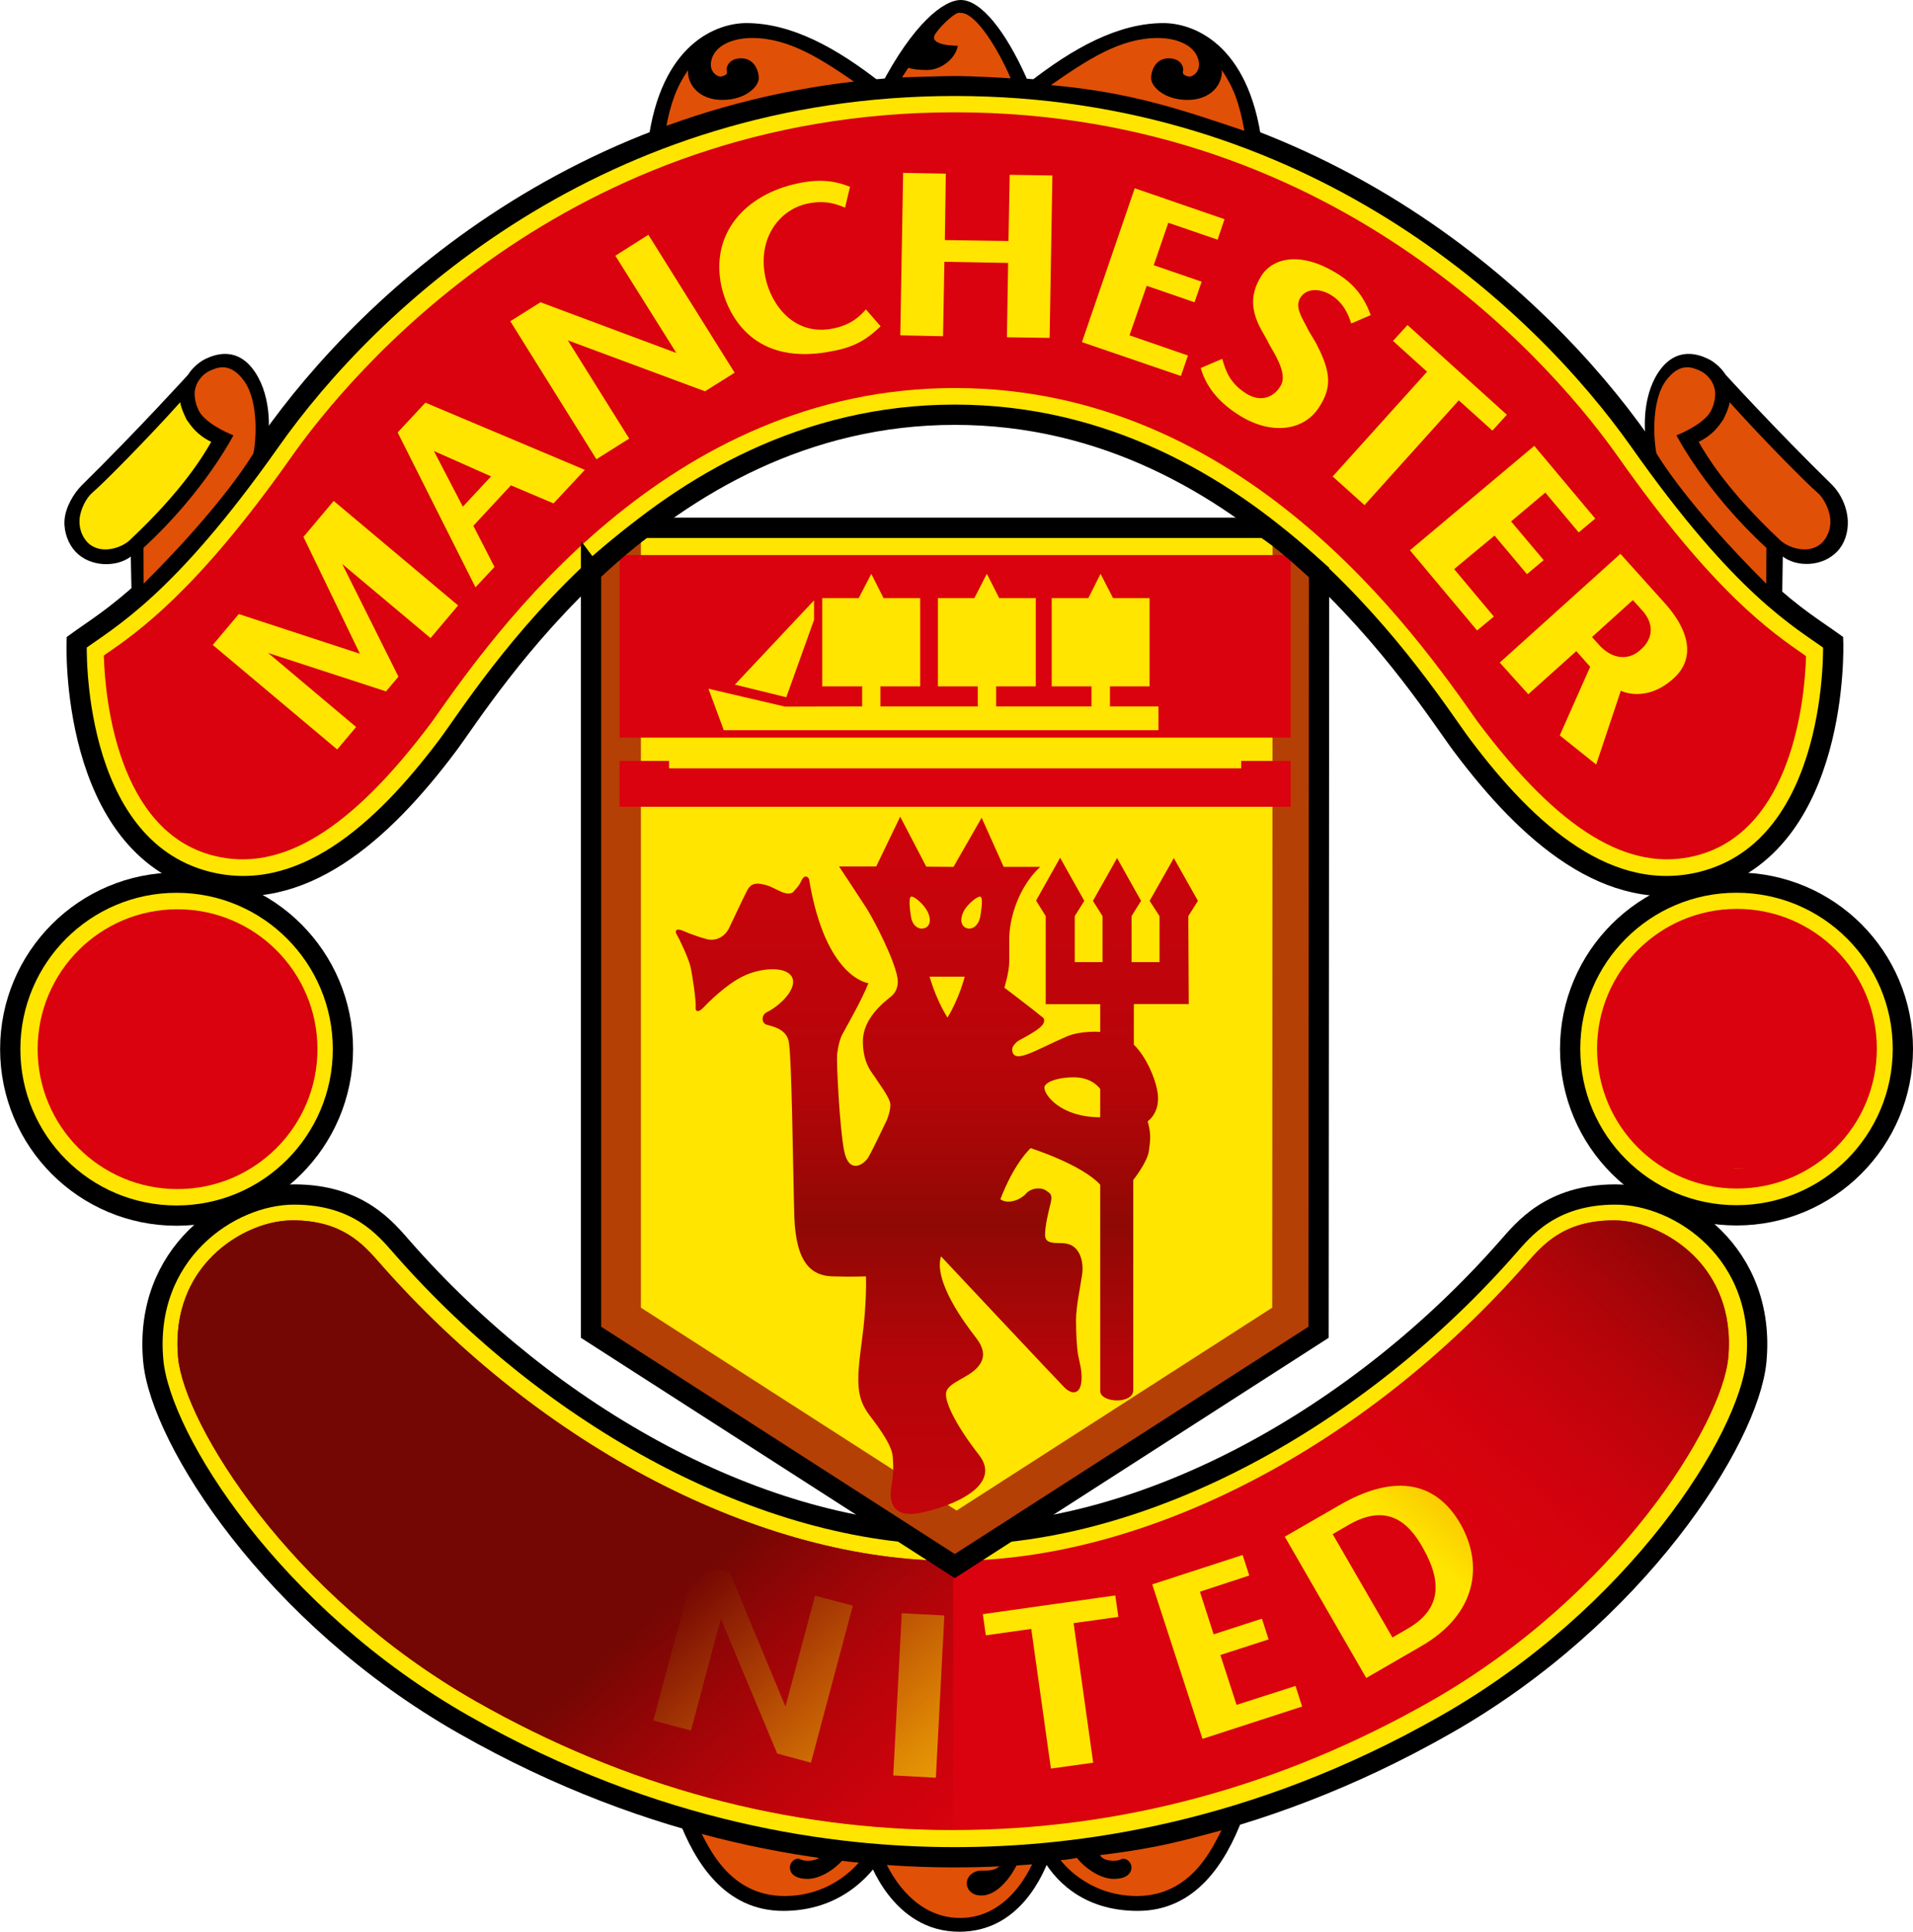 <?xml version="1.0" encoding="UTF-8" standalone="no"?>
<!-- Created with Inkscape (http://www.inkscape.org/) -->

<svg
   xmlns:dc="http://purl.org/dc/elements/1.1/"
   xmlns:cc="http://creativecommons.org/ns#"
   xmlns:rdf="http://www.w3.org/1999/02/22-rdf-syntax-ns#"
   xmlns:svg="http://www.w3.org/2000/svg"
   xmlns="http://www.w3.org/2000/svg"
   xmlns:xlink="http://www.w3.org/1999/xlink"
   version="1.1"
   width="198.125"
   height="200"
   id="svg38242">
  <defs
     id="defs38244">
    <linearGradient
       id="linearGradient41025">
      <stop
         id="stop41027"
         style="stop-color:#ffe500;stop-opacity:1"
         offset="0" />
      <stop
         id="stop41029"
         style="stop-color:#ffe500;stop-opacity:1"
         offset="0.5" />
      <stop
         id="stop41031"
         style="stop-color:#e15007;stop-opacity:1"
         offset="1" />
    </linearGradient>
    <linearGradient
       id="linearGradient39856">
      <stop
         id="stop39858"
         style="stop-color:#da030e;stop-opacity:0"
         offset="0" />
      <stop
         id="stop39864"
         style="stop-color:#da020e;stop-opacity:0"
         offset="0.875" />
      <stop
         id="stop39860"
         style="stop-color:#da020e;stop-opacity:1"
         offset="1" />
    </linearGradient>
    <linearGradient
       id="linearGradient39839">
      <stop
         id="stop39841"
         style="stop-color:#740703;stop-opacity:1"
         offset="0" />
      <stop
         id="stop39843"
         style="stop-color:#da020e;stop-opacity:0"
         offset="1" />
    </linearGradient>
    <linearGradient
       id="linearGradient39809">
      <stop
         id="stop39811"
         style="stop-color:#8f0904;stop-opacity:1"
         offset="0" />
      <stop
         id="stop41142"
         style="stop-color:#b40509;stop-opacity:1"
         offset="0.25" />
      <stop
         id="stop39813"
         style="stop-color:#da020e;stop-opacity:1"
         offset="1" />
    </linearGradient>
    <linearGradient
       x1="476.07"
       y1="403.814"
       x2="476.07"
       y2="458.881"
       id="linearGradient39815"
       xlink:href="#linearGradient39809"
       gradientUnits="userSpaceOnUse"
       gradientTransform="translate(49.179,49.86)"
       spreadMethod="reflect" />
    <linearGradient
       x1="368.063"
       y1="470.94"
       x2="399.483"
       y2="507.002"
       id="linearGradient39837"
       xlink:href="#linearGradient39839"
       gradientUnits="userSpaceOnUse"
       gradientTransform="translate(49.179,49.86)" />
    <linearGradient
       x1="368.063"
       y1="470.94"
       x2="399.483"
       y2="507.002"
       id="linearGradient39849"
       xlink:href="#linearGradient39839"
       gradientUnits="userSpaceOnUse"
       gradientTransform="matrix(-1,0,0,1,1006.537,49.86)" />
    <radialGradient
       cx="360.507"
       cy="438.593"
       r="18.756"
       fx="360.507"
       fy="438.593"
       id="radialGradient39872"
       xlink:href="#linearGradient39856"
       gradientUnits="userSpaceOnUse"
       gradientTransform="matrix(1.041,0,0,1.024,34.524,39.474)" />
    <radialGradient
       cx="360.507"
       cy="438.593"
       r="18.756"
       fx="360.507"
       fy="438.593"
       id="radialGradient39876"
       xlink:href="#linearGradient39856"
       gradientUnits="userSpaceOnUse"
       gradientTransform="matrix(1.041,0,0,1.024,272.18,39.38)" />
    <linearGradient
       x1="600.953"
       y1="404.575"
       x2="583.949"
       y2="388.575"
       id="linearGradient39886"
       xlink:href="#linearGradient39839"
       gradientUnits="userSpaceOnUse"
       gradientTransform="translate(49.179,49.86)" />
    <linearGradient
       x1="600.953"
       y1="404.575"
       x2="582.949"
       y2="385.575"
       id="linearGradient39892"
       xlink:href="#linearGradient39839"
       gradientUnits="userSpaceOnUse"
       gradientTransform="matrix(-1,0,0,1,1007.071,49.86)" />
    <radialGradient
       cx="446.416"
       cy="291.627"
       r="14.723"
       fx="446.416"
       fy="291.627"
       id="radialGradient41023"
       xlink:href="#linearGradient41025"
       gradientUnits="userSpaceOnUse"
       gradientTransform="matrix(0.815,0,0,0.776,132.98,117.089)"
       spreadMethod="pad" />
    <radialGradient
       cx="446.416"
       cy="291.627"
       r="14.723"
       fx="446.416"
       fy="291.627"
       id="radialGradient41037"
       xlink:href="#linearGradient41025"
       gradientUnits="userSpaceOnUse"
       gradientTransform="matrix(-0.815,0,0,0.776,923.27,117.089)"
       spreadMethod="pad" />
    <radialGradient
       cx="478.894"
       cy="288.519"
       r="8.266"
       fx="478.894"
       fy="288.519"
       id="radialGradient41055"
       xlink:href="#linearGradient41025"
       gradientUnits="userSpaceOnUse"
       gradientTransform="matrix(1.096,0,0,1.048,3.263,35.461)"
       spreadMethod="pad" />
    <radialGradient
       cx="357.14"
       cy="347.097"
       r="8.529"
       fx="357.14"
       fy="347.097"
       id="radialGradient41082"
       xlink:href="#linearGradient41025"
       gradientUnits="userSpaceOnUse"
       gradientTransform="matrix(1.088,-1.905,1.676,0.957,-560.862,752.394)" />
    <linearGradient
       x1="357.73"
       y1="346.828"
       x2="362.279"
       y2="351.828"
       id="linearGradient41090"
       xlink:href="#linearGradient41025"
       gradientUnits="userSpaceOnUse"
       gradientTransform="translate(49.179,49.86)" />
    <radialGradient
       cx="357.14"
       cy="347.097"
       r="8.529"
       fx="357.14"
       fy="347.097"
       id="radialGradient41096"
       xlink:href="#linearGradient41025"
       gradientUnits="userSpaceOnUse"
       gradientTransform="matrix(-1.088,-1.905,-1.676,0.957,1617.112,752.394)" />
    <linearGradient
       x1="357.73"
       y1="346.828"
       x2="362.279"
       y2="351.828"
       id="linearGradient41098"
       xlink:href="#linearGradient41025"
       gradientUnits="userSpaceOnUse"
       gradientTransform="matrix(-1,0,0,1,1007.071,49.86)" />
    <clipPath
       id="clipPath41116">
      <path
         d="m 423.572,366.835 0,115.767 55.354,35.567 55.349,-35.567 0.082,-115.59 c -1.773,-1.563 -5.455,-4.99 -8.338,-6.783 l -94.442,0 c -2.39,1.678 -7.178,5.718 -8.005,6.607 z"
         id="path41118"
         style="fill:#ffe500;fill-opacity:1;stroke:none" />
    </clipPath>
    <filter
       color-interpolation-filters="sRGB"
       id="filter41136">
      <feGaussianBlur
         id="feGaussianBlur41138"
         stdDeviation="3.091" />
    </filter>
    <radialGradient
       cx="452.376"
       cy="563.362"
       r="12.242"
       fx="452.376"
       fy="563.362"
       id="radialGradient41150"
       xlink:href="#linearGradient41025"
       gradientUnits="userSpaceOnUse"
       gradientTransform="matrix(0.857,1.2551433e-7,-1.1285383e-7,0.77,113.965,179.227)" />
    <radialGradient
       cx="452.376"
       cy="563.362"
       r="12.242"
       fx="452.376"
       fy="563.362"
       id="radialGradient41154"
       xlink:href="#linearGradient41025"
       gradientUnits="userSpaceOnUse"
       gradientTransform="matrix(-0.857,1.2551433e-7,1.1285383e-7,0.77,944.035,179.227)" />
    <radialGradient
       cx="479.625"
       cy="566.708"
       r="11.666"
       fx="479.625"
       fy="566.708"
       id="radialGradient41162"
       xlink:href="#linearGradient41025"
       gradientUnits="userSpaceOnUse"
       gradientTransform="matrix(0.85,-1.515173e-7,1.1263369e-7,0.632,120.995,258.445)" />
  </defs>
  <g
     transform="translate(-380.125,-326.868)"
     id="layer1">
    <path
       d="m 488.978,518.768 c -0.798,2.346 -3.34,8.1 -9.494,8.1 -7,0 -9.427,-7.574 -9.545,-7.893 l -0.207,-0.717 c 0,0 6.028,0.501 9.349,0.501 3.312,0 8.987,-0.328 9.906,-0.501 l -0.008,0.51 z"
       id="path22"
       style="fill:#000000;fill-opacity:1;fill-rule:nonzero;stroke:none" />
    <path
       d="m 507.345,515.034 1.436,0.182 c -1.713,4.477 -4.791,9.494 -10.821,9.494 -5.882,0 -8.783,-3.405 -9.998,-5.681 l -1.028,-0.627 c 0,0 10.133,-0.328 20.411,-3.368"
       id="path26"
       style="fill:#000000;fill-opacity:1;fill-rule:nonzero;stroke:none" />
    <path
       d="m 451.836,515.034 -1.436,0.182 c 1.705,4.477 4.796,9.494 10.847,9.494 5.849,0 9.001,-3.584 10.301,-5.681 l 0.697,-0.627 c 0,0 -10.116,-0.328 -20.408,-3.368"
       id="path30"
       style="fill:#000000;fill-opacity:1;fill-rule:nonzero;stroke:none" />
    <path
       d="m 484.395,519.245 c -0.955,1.366 -1.596,1.296 -2.724,1.296 -0.585,0 -1.425,0.47 -1.417,1.338 0.025,0.683 0.582,1.238 1.498,1.238 2.083,0 3.676,-2.887 4.099,-4.116 0,0 1.221,-0.05 1.576,-0.087 0,0 -2.184,6.529 -7.868,6.529 -5.692,0 -8.013,-6.451 -8.013,-6.451 0,0 4.799,0.291 7.534,0.291 2.744,0 4.491,-0.025 5.314,-0.039"
       id="path34"
       style="fill:url(#radialGradient41162);fill-opacity:1;fill-rule:nonzero;stroke:none" />
    <path
       d="m 452.609,516.368 c 3.699,0.98 6.342,1.809 12.571,2.565 0,0 -0.199,0.63 -1.554,0.58 -0.518,-0.034 -0.588,-0.162 -0.767,-0.193 -0.4,-0.073 -0.98,0.333 -0.921,1.008 0.062,0.476 0.459,1.067 1.842,1.067 1.383,0 2.993,-1.126 3.808,-2.178 0,0 0.826,0.193 1.685,0.235 0,0 -2.663,3.718 -7.893,3.718 -5.742,0 -7.882,-5.154 -8.772,-6.801"
       id="path890"
       style="fill:url(#radialGradient41150);fill-opacity:1;fill-rule:nonzero;stroke:none" />
    <path
       d="m 479.011,485.766 c 19.834,0 41.807,-12.174 57.234,-29.723 1.68,-1.898 4.494,-5.504 11.194,-5.504 6.711,0 15.631,6.118 14.587,17.25 -0.778,8.108 -12.367,26.402 -32.209,37.655 -19.837,11.297 -38.111,13.714 -50.806,13.714 -12.706,0 -30.963,-2.416 -50.811,-13.714 -19.84,-11.253 -31.425,-29.547 -32.198,-37.655 -1.044,-11.132 7.879,-17.25 14.576,-17.25 6.717,0 9.542,3.606 11.216,5.504 15.405,17.549 37.389,29.723 57.217,29.723 z"
       id="path1322"
       style="fill:#ffe500;fill-opacity:1;stroke:#000000;stroke-width:2.098;stroke-linecap:butt;stroke-linejoin:miter;stroke-miterlimit:3.863;stroke-opacity:1;stroke-dasharray:none" />
    <path
       d="m 478.843,488.465 c -19.957,0 -42.667,-11.776 -59.393,-30.826 -1.702,-1.935 -3.869,-4.424 -9.027,-4.424 -3.013,0 -6.428,1.613 -8.693,4.107 -1.705,1.853 -3.617,5.121 -3.158,10.13 0.664,6.843 11.507,24.552 30.835,35.549 15.578,8.861 32.212,13.338 49.437,13.338 17.241,0 33.875,-4.477 49.453,-13.338 19.322,-10.998 30.182,-28.707 30.821,-35.549 0.479,-5.009 -1.448,-8.276 -3.13,-10.13 -2.276,-2.495 -5.7,-4.107 -8.699,-4.107 -5.18,0 -7.344,2.489 -9.031,4.424 -16.716,19.05 -39.454,30.826 -59.414,30.826 z"
       id="path1326"
       style="fill:#da020e;fill-opacity:1;fill-rule:nonzero;stroke:none" />
    <path
       d="m 564.694,389.119 0.07,-4.625 c 1.425,1.089 4.105,1.106 5.672,-0.566 0.714,-0.762 1.12,-1.94 1.061,-3.153 -0.067,-1.369 -0.689,-2.791 -1.711,-3.794 -5.79,-5.658 -10.933,-11.309 -10.933,-11.309 -0.532,-0.84 -1.364,-1.448 -1.845,-1.655 -0.708,-0.339 -3.228,-1.49 -5.149,1.428 -1.733,2.643 -1.476,6.37 -1.142,7.73 l 5.429,7.4 c 1.859,2.357 7.098,7.372 8.548,8.542"
       id="path6226"
       style="fill:#000000;fill-opacity:1;fill-rule:nonzero;stroke:none" />
    <path
       d="m 448.655,341.155 c 6.834,-2.296 13.084,-4.194 21.506,-4.939 l 1.277,-0.717 c -4.701,-3.71 -9.371,-6.241 -14.022,-6.241 -2.92,0 -8.861,1.985 -10.186,12.468 l 1.425,-0.571 z"
       id="path6234"
       style="fill:#000000;fill-opacity:1;fill-rule:nonzero;stroke:none" />
    <path
       d="m 509.381,341.155 c -6.837,-2.296 -13.081,-4.194 -21.494,-4.939 l -1.294,-0.717 c 4.721,-3.71 9.379,-6.241 14.036,-6.241 2.923,0 8.839,1.985 10.191,12.468 l -1.439,-0.571 z"
       id="path6238"
       style="fill:#000000;fill-opacity:1;fill-rule:nonzero;stroke:none" />
    <path
       d="m 471.289,335.869 c 3.438,-6.61 6.582,-9.001 8.341,-9.001 2.173,0 4.732,3.455 6.742,7.926 l 0.423,1.014 -1.767,-0.137 c -1.159,-0.218 -4.46,-0.26 -5.72,-0.26 -1.294,0 -4.082,0 -5.762,0.157 l -2.257,0.302 z"
       id="path6246"
       style="fill:#000000;fill-opacity:1;fill-rule:nonzero;stroke:none" />
    <path
       d="m 444.178,484.84 -4.978,8.999 c -1.504,2.705 -3.052,4.421 -5.591,2.965 -2.5,-1.414 -1.921,-3.463 -0.386,-6.258 l 4.992,-9.01 -4.026,-2.234 -5.275,9.522 c -2.903,5.241 0.75,8.492 3.612,10.068 3.055,1.691 7.501,2.948 10.379,-2.254 l 5.311,-9.564 -4.037,-2.234 z m 64.015,18.539 -1.677,-5.163 4.995,-1.613 -0.692,-2.147 -5,1.621 -1.422,-4.413 5.112,-1.677 -0.689,-2.125 -9.36,3.043 5.202,15.993 10.317,-3.346 -0.68,-2.133 -6.106,1.96 z m 10.693,-20.696 -5.698,3.284 8.436,14.629 5.675,-3.281 c 5.866,-3.382 6.423,-8.506 4.113,-12.616 -2.78,-4.877 -7.369,-4.989 -12.526,-2.016 m 8.609,4.452 c 2.136,3.743 1.702,6.473 -1.588,8.357 l -1.568,0.913 -6.193,-10.701 1.685,-0.977 c 3.951,-2.271 6.193,-0.249 7.663,2.408 m -45.578,6.855 0.305,2.192 4.709,-0.666 2.035,14.458 4.379,-0.608 -2.03,-14.45 4.639,-0.644 -0.319,-2.223 -13.719,1.94 z m -3.987,0.137 -4.41,-0.241 -0.882,16.799 4.413,0.235 0.879,-16.793 z m -13.389,-2.054 -3.071,11.479 -5.748,-13.845 -3.575,-0.96 -4.357,16.253 3.895,1.033 3.097,-11.575 5.835,13.963 3.497,0.944 4.34,-16.259 -3.911,-1.033 z"
       id="path6270"
       style="fill:#ffe500;fill-opacity:1;fill-rule:nonzero;stroke:none" />
    <path
       d="m 441.337,386.008 0,78.793 37.675,24.207 37.672,-24.207 0.056,-78.672 c -1.207,-1.064 -3.713,-3.396 -5.675,-4.617 l -64.279,0 c -1.627,1.142 -4.886,3.892 -5.448,4.497 z"
       id="path7502"
       style="fill:#ffe500;fill-opacity:1;stroke:none" />
    <path
       d="m 423.572,319.812 -2e-5,47.023 0,115.767 55.354,35.567 55.349,-35.567 0.082,-162.613"
       transform="matrix(0.681,0,0,0.681,153.047,136.335)"
       clip-path="url(#clipPath41116)"
       id="path41110"
       style="fill:none;stroke:#b54005;stroke-width:14.693;stroke-linecap:butt;stroke-linejoin:miter;stroke-miterlimit:3.863;stroke-opacity:1;stroke-dasharray:none;filter:url(#filter41136)" />
    <path
       d="m 494.069,442.541 0,-2.929 c 0,0 -0.778,-1.204 -2.707,-1.204 -1.923,0 -3.074,0.58 -3.074,1.064 0,0.792 1.722,3.069 5.782,3.069 m -15.192,-25.924 2.912,-5.085 2.282,5.085 3.78,0 c -2.273,2.133 -3.203,5.362 -3.203,7.515 l 0,2.346 c 0,0.997 -0.501,2.646 -0.501,2.646 0,0 3.281,2.5 3.785,2.934 0.21,0.165 0.44,0.266 0.288,0.7 -0.26,0.731 -2.489,1.736 -2.716,1.926 -0.504,0.448 -0.636,0.717 -0.504,1.159 0.16,0.426 0.577,0.504 1.431,0.202 0.862,-0.277 2.649,-1.215 4.147,-1.856 1.492,-0.65 3.491,-0.484 3.491,-0.484 l 0,-2.87 -5.644,0 0,-9.119 -0.997,-1.607 2.489,-4.435 2.503,4.463 -0.986,1.579 0,4.763 2.875,0 0,-4.763 -0.991,-1.579 2.497,-4.429 2.486,4.429 -0.983,1.579 0,4.763 2.895,0 0,-4.763 -1.025,-1.579 2.506,-4.429 2.497,4.429 -0.997,1.579 0.048,9.105 -5.689,0 0,4.211 c 1.291,1.212 2.509,3.956 2.509,5.572 0,1.655 -1.078,2.355 -1.078,2.355 0.361,1.299 0.291,1.839 0.137,3.015 -0.137,1.196 -1.629,3.06 -1.629,3.06 l 0,21.763 c 0,1.478 -3.424,1.333 -3.424,0.07 l 0,-21.343 c -1.937,-2.119 -7.212,-3.785 -7.212,-3.785 -1.935,1.935 -3.125,5.294 -3.125,5.294 0.84,0.588 2.147,0 2.64,-0.571 0.484,-0.571 1.478,-0.72 2.052,-0.358 0.563,0.358 0.703,0.496 0.51,1.336 -0.221,0.885 -0.574,2.299 -0.574,3.287 0,1.014 1.14,0.787 1.991,0.862 1.719,0.151 2.002,2.072 1.859,3.144 -0.14,1.078 -0.644,3.365 -0.644,4.788 0,1.408 0.076,2.831 0.216,3.637 0.148,0.778 0.428,1.638 0.35,2.643 -0.087,1.352 -0.918,1.568 -1.781,0.7 -0.851,-0.854 -12.77,-13.56 -12.77,-13.56 -0.792,2.584 2.506,6.991 3.57,8.352 1.072,1.361 1.002,2.36 0.064,3.293 -0.918,0.921 -2.707,1.414 -3.057,2.282 -0.364,0.84 0.854,3.427 3.36,6.636 2.497,3.203 -2.867,5.353 -6.067,5.994 -3.223,0.633 -3.223,-1.579 -2.999,-2.791 0.213,-1.201 0.213,-1.932 0.134,-2.987 -0.07,-1.075 -1.056,-2.565 -2.425,-4.348 -1.352,-1.792 -1.352,-3.421 -0.79,-7.574 0.568,-4.141 0.434,-6.784 0.434,-6.784 0,0 -1.428,0.059 -3.5,0 -2.061,-0.078 -3.771,-1.274 -3.917,-6.274 -0.143,-4.987 -0.26,-16.894 -0.599,-18.143 -0.33,-1.235 -1.666,-1.462 -2.229,-1.627 -0.585,-0.146 -0.613,-0.988 -0.048,-1.291 1.49,-0.725 3.276,-2.553 2.615,-3.69 -0.669,-1.14 -3.293,-0.904 -5.048,-0.045 -1.761,0.851 -3.617,2.721 -4.096,3.231 -0.462,0.504 -0.862,0.504 -0.812,-0.039 0.059,-0.582 -0.325,-3.307 -0.552,-4.25 -0.252,-0.952 -1.103,-2.752 -1.392,-3.228 -0.283,-0.479 0,-0.664 0.482,-0.479 0.462,0.19 1.52,0.63 2.514,0.893 1.002,0.302 1.957,-0.19 2.413,-1.126 0.476,-0.966 1.406,-3.001 1.881,-3.911 0.468,-0.899 1.224,-0.697 1.845,-0.56 0.616,0.146 1.187,0.526 1.755,0.753 0.566,0.235 1.039,0.19 1.24,-0.098 0.193,-0.274 0.428,-0.378 0.77,-1.089 0.333,-0.711 0.748,-0.372 0.801,-0.09 1.702,10.236 6.137,10.707 6.137,10.707 -0.666,1.705 -2.229,4.424 -2.598,5.11 -0.4,0.641 -0.549,1.554 -0.647,2.262 -0.076,0.706 0.246,7.467 0.72,9.945 0.482,2.481 1.996,1.515 2.489,0.756 0.456,-0.756 1.943,-3.903 1.943,-3.903 0,0 0.367,-0.857 0.367,-1.568 0,-0.717 -1.232,-2.271 -1.515,-2.755 -0.294,-0.493 -1.333,-1.436 -1.333,-3.819 0,-2.374 2.139,-4.021 2.909,-4.645 0.762,-0.624 0.762,-1.49 0.658,-2.01 -0.333,-1.837 -2.285,-5.7 -3.223,-7.182 -0.96,-1.476 -2.814,-4.278 -2.814,-4.278 l 3.853,0 2.481,-5.152 2.699,5.174 2.819,0.025 z m -0.624,15.606 c 1.257,-2.077 1.783,-4.236 1.783,-4.236 l -3.634,0 c 0,0 0.582,2.209 1.851,4.236 m -3.785,-10.474 c 0.146,1.064 0.938,1.47 1.54,1.159 0.599,-0.33 0.496,-1.193 0.05,-1.881 -0.426,-0.675 -1.31,-1.428 -1.582,-1.316 -0.277,0.115 -0.104,1.411 -0.008,2.038 m 7.204,-2.038 c -0.26,-0.112 -1.193,0.641 -1.635,1.316 -0.426,0.689 -0.535,1.551 0.07,1.881 0.591,0.311 1.352,-0.104 1.543,-1.159 0.104,-0.627 0.308,-1.923 0.022,-2.038"
       id="path7506"
       style="fill:url(#linearGradient39815);fill-opacity:1;fill-rule:nonzero;stroke:none" />
    <path
       d="m 444.292,405.651 0,4.743 69.508,0 0,-4.743 -5.126,0 0,0.766 -59.256,0 0,-0.766 -5.126,0 z"
       id="path7932"
       style="fill:#da020e;fill-opacity:1;fill-rule:nonzero;stroke:none" />
    <path
       d="m 444.296,384.337 69.495,0 0,18.899 -69.495,0 0,-18.899 z"
       id="path8358"
       style="fill:#da020e;fill-opacity:1;fill-rule:nonzero;stroke:none" />
    <path
       d="m 456.237,397.749 5.322,1.308 2.873,-8.005 0,-2.027 z m 43.865,4.719 0,-2.465 -5.023,0 0,-2.072 4.105,0 0,-9.139 -3.783,0 -1.294,-2.514 -1.263,2.514 -3.794,0 0,9.139 4.121,0 0,2.072 -9.881,0 0,-2.072 4.11,0 0,-9.139 -3.788,0 -1.28,-2.514 -1.294,2.514 -3.777,0 0,9.139 4.13,0 0,2.072 -10.085,0 0,-2.072 4.119,0 0,-9.139 -3.794,0 -1.268,-2.514 -1.302,2.514 -3.78,0 0,9.139 4.133,0 0,2.072 -7.98,0.025 -7.938,-1.853 1.59,4.294 45.013,0 z"
       id="path8790"
       style="fill:#ffe500;fill-opacity:1;fill-rule:nonzero;stroke:none" />
    <path
       d="m 449.05,340.41 c 6.708,-2.245 11.779,-3.995 20.041,-4.729 -3.808,-2.643 -7.187,-4.88 -11.073,-4.88 -2.044,0 -3.791,0.781 -4.194,2.209 -0.375,1.299 0.65,1.865 1.014,1.778 0.381,-0.098 0.652,-0.21 0.56,-0.563 -0.098,-0.372 0.19,-1.319 1.49,-1.319 1.322,0 1.82,1.224 1.82,2.063 0,0.84 -1.333,2.243 -3.783,2.243 -2.402,0 -3.634,-1.601 -3.542,-3.083 -1.159,1.697 -1.834,3.413 -2.332,6.28"
       id="path8794"
       style="fill:url(#radialGradient41023);fill-opacity:1;fill-rule:nonzero;stroke:none" />
    <path
       d="m 402.304,380.576 5.448,-7.4 c 0.314,-1.361 0.563,-5.084 -1.179,-7.728 -1.904,-2.92 -4.413,-1.767 -5.149,-1.428 -0.465,0.207 -1.31,0.812 -1.831,1.655 0,0 -5.238,5.768 -11.003,11.443 -0.815,0.809 -1.711,2.287 -1.786,3.657 -0.07,1.215 0.42,2.436 1.126,3.197 1.576,1.68 4.331,1.613 5.74,0.521 l 0.098,4.625 c 1.45,-1.168 6.68,-6.185 8.537,-8.542"
       id="path10086"
       style="fill:#000000;fill-opacity:1;fill-rule:nonzero;stroke:none" />
    <path
       d="m 479.011,369.807 c 31.022,0 48.672,29.118 52.525,34.231 6.843,9.133 15.22,16.547 24.927,14.097 14.26,-3.648 13.518,-24.77 13.518,-24.77 -3.441,-2.478 -9.304,-5.597 -19.994,-20.75 -10.469,-14.853 -34.158,-36.857 -70.976,-36.857 -36.826,0 -60.51,22.004 -70.953,36.857 -10.701,15.153 -16.583,18.272 -19.991,20.75 0,0 -0.77,21.122 13.501,24.77 9.701,2.45 18.073,-4.964 24.927,-14.097 3.839,-5.112 21.5,-34.231 52.516,-34.231 z"
       id="path10094"
       style="fill:#ffe500;fill-opacity:1;stroke:#000000;stroke-width:2.098;stroke-linecap:butt;stroke-linejoin:miter;stroke-miterlimit:3.863;stroke-opacity:1;stroke-dasharray:none" />
    <path
       d="m 479.011,367.042 c 29.908,0 47.695,25.369 54.128,34.523 8.513,11.363 15.72,15.652 22.644,13.891 10.007,-2.548 11.25,-16.32 11.384,-20.489 l 0,-0.165 -0.112,-0.087 c -3.528,-2.444 -9.43,-6.496 -19.319,-20.514 -5.899,-8.371 -28.295,-35.706 -68.725,-35.706 -40.416,0 -62.831,27.335 -68.727,35.706 -9.808,13.929 -15.976,18.177 -19.28,20.444 l -0.14,0.115 0.017,0.146 c 0.134,4.177 1.38,18.023 11.362,20.551 6.932,1.761 14.153,-2.528 22.644,-13.891 6.427,-9.154 24.231,-34.523 54.125,-34.523"
       id="path10098"
       style="fill:#da020e;fill-opacity:1;fill-rule:nonzero;stroke:none" />
    <path
       d="m 462.764,345.85 c -5.488,1.162 -9.102,5.208 -7.918,10.693 0.689,2.962 3.332,8.413 11.692,6.636 2.321,-0.442 3.575,-1.366 4.791,-2.528 l -1.523,-1.75 c -0.574,0.638 -1.431,1.568 -3.354,1.968 -4.046,0.854 -6.451,-2.419 -7.05,-5.244 -0.89,-4.186 1.548,-7.07 4.303,-7.666 1.968,-0.434 3.161,0.101 3.917,0.395 l 0.025,0 0.512,-2.145 c -1.327,-0.532 -2.92,-0.885 -5.395,-0.358 m 45.895,24.13 c 3.139,1.89 6.563,1.568 8.164,-1.084 1.165,-1.853 1.176,-3.393 -0.224,-6.151 -0.361,-0.781 -0.834,-1.341 -1.151,-2.052 -0.619,-1.154 -1.19,-2.097 -0.658,-2.99 0.588,-0.969 1.949,-1.047 3.181,-0.294 1.291,0.781 1.825,2.072 2.097,2.954 l 2.024,-0.874 c -0.622,-1.663 -1.543,-3.155 -3.648,-4.401 -3.598,-2.167 -6.524,-1.596 -7.742,0.434 -1.235,2.041 -0.885,3.741 0.045,5.482 0,0 0.577,0.988 0.91,1.663 0.815,1.361 1.764,3.077 1.098,4.149 -0.806,1.352 -2.195,1.646 -3.547,0.806 -1.733,-1.092 -2.139,-2.363 -2.5,-3.603 l -2.226,0.952 c 0.49,1.708 1.641,3.477 4.177,5.009 m -23.961,-25.013 -0.126,6.854 -6.591,-0.095 0.098,-6.879 -4.418,-0.081 -0.294,16.819 4.427,0.095 0.14,-7.711 6.602,0.12 -0.126,7.697 4.421,0.067 0.288,-16.819 -4.421,-0.067 z m 63.296,53.406 c 0.031,0.042 2.593,1.308 5.44,-1.249 2.38,-2.139 1.582,-5.07 -0.904,-7.823 l -4.583,-5.093 -12.496,11.261 2.954,3.276 4.975,-4.463 1.436,1.621 -3.15,7.106 3.771,3.013 2.556,-7.649 z m 2.231,-8.285 c 1.17,1.299 1.19,2.842 -0.171,4.04 -1.324,1.221 -3.015,0.941 -4.301,-0.47 l -0.748,-0.837 4.231,-3.822 0.988,1.089 z m -19.501,-4.297 4.186,-3.475 3.357,3.995 1.736,-1.448 -3.377,-4.012 3.542,-2.982 3.458,4.119 1.716,-1.431 -6.316,-7.529 -12.876,10.813 6.955,8.301 1.736,-1.442 -4.116,-4.911 z m -4.827,-25.273 -1.501,1.646 3.528,3.189 -9.777,10.847 3.298,2.965 9.763,-10.849 3.483,3.136 1.495,-1.646 -10.289,-9.287 z m -28.791,1.066 1.781,-5.129 4.953,1.708 0.736,-2.133 -4.961,-1.705 1.509,-4.393 5.104,1.75 0.717,-2.122 -9.298,-3.2 -5.465,15.928 10.247,3.508 0.728,-2.122 -6.05,-2.089 z m -53.25,-8.24 6.316,10.068 -14.064,-5.25 -3.13,1.965 8.917,14.288 3.396,-2.139 -6.358,-10.172 14.209,5.275 3.069,-1.923 -8.934,-14.279 -3.421,2.167 z m -19.672,15.214 -2.875,3.085 8.061,16.029 1.968,-2.105 -2.189,-4.264 3.892,-4.186 4.413,1.87 3.242,-3.472 -16.511,-6.958 z m 6.798,7.632 -2.92,3.136 -3.001,-5.768 5.922,2.632 z m -16.298,2.539 -3.13,3.727 5.849,12.095 -12.543,-4.107 -2.699,3.197 12.888,10.821 1.957,-2.324 -9.108,-7.666 12.207,3.976 1.285,-1.523 -5.821,-11.664 9.147,7.669 2.856,-3.379 -12.888,-10.821 z"
       id="path14986"
       style="fill:#ffe500;fill-opacity:1;fill-rule:nonzero;stroke:none" />
    <path
       d="m 394.997,387.301 -0.014,-3.71 c 6.33,-5.812 9.315,-11.653 9.315,-11.653 0,0 -2.327,-0.876 -3.368,-2.201 -0.515,-0.736 -0.714,-1.741 -0.627,-2.416 0.202,-1.266 1.187,-1.907 1.523,-2.052 0.728,-0.314 2.08,-1.025 3.587,1.047 1.604,2.243 1.182,6.498 0.96,7.478 0,0 -2.951,5.138 -11.376,13.506"
       id="path15846"
       style="fill:url(#radialGradient41082);fill-opacity:1;fill-rule:nonzero;stroke:none" />
    <path
       d="m 402.002,372.615 c -0.854,1.49 -3.007,5.084 -8.453,10.189 -0.904,0.848 -3.161,1.568 -4.441,0.132 -0.479,-0.557 -0.795,-1.338 -0.748,-2.245 0.062,-1.05 0.692,-2.271 1.324,-2.808 1.098,-0.927 5.776,-5.65 9.102,-9.365 0.092,0.678 0.675,1.811 0.675,1.811 0.459,0.633 1.019,1.543 2.539,2.287"
       id="path16274"
       style="fill:url(#linearGradient41090);fill-opacity:1;fill-rule:nonzero;stroke:none" />
    <path
       d="m 478.843,488.465 c -19.957,0 -42.667,-11.776 -59.393,-30.826 -1.702,-1.935 -3.869,-4.424 -9.027,-4.424 -3.013,0 -6.428,1.613 -8.693,4.107 -1.705,1.853 -3.617,5.121 -3.158,10.13 0.664,6.843 11.507,24.552 30.835,35.549 15.578,8.861 32.212,13.338 49.437,13.338"
       id="path39821"
       style="fill:url(#linearGradient39837);fill-opacity:1;fill-rule:nonzero;stroke:none" />
    <path
       d="m 478.843,488.465 c 19.957,0 42.667,-11.776 59.393,-30.826 1.702,-1.935 3.869,-4.424 9.027,-4.424 3.013,0 6.428,1.613 8.693,4.107 1.705,1.853 3.617,5.121 3.158,10.13 -0.664,6.843 -11.507,24.552 -30.835,35.549 -15.578,8.861 -32.212,13.338 -49.437,13.338"
       id="path39847"
       style="fill:url(#linearGradient39849);fill-opacity:1;fill-rule:nonzero;stroke:none" />
    <path
       d="m 533.139,401.566 c 8.513,11.363 15.72,15.652 22.644,13.891 10.007,-2.548 11.25,-16.32 11.384,-20.489 l 0,-0.165 -0.112,-0.087 c -3.528,-2.444 -9.43,-6.496 -19.319,-20.514"
       id="path39878"
       style="fill:url(#linearGradient39886);fill-opacity:1;fill-rule:nonzero;stroke:none" />
    <path
       d="m 424.911,401.566 c -8.513,11.363 -15.72,15.652 -22.644,13.891 -10.007,-2.548 -11.25,-16.32 -11.384,-20.489 l 0,-0.165 0.112,-0.087 c 3.528,-2.444 9.43,-6.496 19.319,-20.514"
       id="path39888"
       style="fill:url(#linearGradient39892);fill-opacity:1;fill-rule:nonzero;stroke:none" />
    <path
       d="m 509,340.41 c -6.708,-2.245 -11.779,-3.995 -20.041,-4.729 3.808,-2.643 7.187,-4.88 11.073,-4.88 2.044,0 3.791,0.781 4.194,2.209 0.375,1.299 -0.65,1.865 -1.014,1.778 -0.381,-0.098 -0.652,-0.21 -0.56,-0.563 0.098,-0.372 -0.19,-1.319 -1.49,-1.319 -1.322,0 -1.82,1.224 -1.82,2.063 0,0.84 1.333,2.243 3.783,2.243 2.402,0 3.634,-1.601 3.542,-3.083 1.159,1.697 1.834,3.413 2.332,6.28"
       id="path41035"
       style="fill:url(#radialGradient41037);fill-opacity:1;fill-rule:nonzero;stroke:none" />
    <path
       d="m 479.326,331.605 c -0.21,1.282 -1.685,2.511 -3.178,2.511 l 0,0 c -1.495,0 -1.943,-0.241 -1.943,-0.241 l 0,0 c -0.227,0.353 -0.426,0.624 -0.661,1.005 l 0,0 c 1.355,-0.053 4.499,-0.14 5.759,-0.14 l 0,0 c 1.257,0 4.743,0.182 5.493,0.235 l 0,0 c -1.212,-2.842 -3.55,-6.776 -5.166,-6.776 l 0,0 c -0.056,0 -0.126,-0.005 -0.213,-0.005 l 0,0 c -0.378,0 -1.687,1.135 -2.389,2.132 -0.922,1.31 2.296,1.278 2.296,1.278 z"
       id="path9646-8"
       style="fill:url(#radialGradient41055);fill-opacity:1" />
    <path
       d="m 563.053,387.301 0.014,-3.71 c -6.33,-5.812 -9.315,-11.653 -9.315,-11.653 0,0 2.327,-0.876 3.368,-2.201 0.515,-0.736 0.714,-1.741 0.627,-2.416 -0.202,-1.266 -1.187,-1.907 -1.523,-2.052 -0.728,-0.314 -2.08,-1.025 -3.587,1.047 -1.604,2.243 -1.182,6.498 -0.96,7.478 0,0 2.951,5.138 11.376,13.506"
       id="path41092"
       style="fill:url(#radialGradient41096);fill-opacity:1;fill-rule:nonzero;stroke:none" />
    <path
       d="m 556.048,372.615 c 0.854,1.49 3.007,5.084 8.453,10.189 0.904,0.848 3.161,1.568 4.441,0.132 0.479,-0.557 0.795,-1.338 0.748,-2.245 -0.062,-1.05 -0.692,-2.271 -1.324,-2.808 -1.098,-0.927 -5.776,-5.65 -9.102,-9.365 -0.092,0.678 -0.675,1.811 -0.675,1.811 -0.459,0.633 -1.019,1.543 -2.539,2.287"
       id="path41094"
       style="fill:url(#linearGradient41098);fill-opacity:1;fill-rule:nonzero;stroke:none" />
    <path
       d="m 441.337,386.009 0,78.793 37.675,24.207 37.672,-24.207 0.056,-78.672 c -1.207,-1.064 -3.713,-3.396 -5.675,-4.617 l -64.279,0 c -1.627,1.142 -4.886,3.892 -5.448,4.497 z"
       id="path41140"
       style="fill:none;stroke:#000000;stroke-width:2.098;stroke-linecap:butt;stroke-linejoin:miter;stroke-miterlimit:3.863;stroke-opacity:1;stroke-dasharray:none" />
    <path
       d="m 506.632,516.368 c -3.699,0.98 -6.342,1.809 -12.571,2.565 0,0 0.199,0.63 1.554,0.58 0.518,-0.034 0.588,-0.162 0.767,-0.193 0.4,-0.073 0.98,0.333 0.921,1.008 -0.062,0.476 -0.459,1.067 -1.842,1.067 -1.383,0 -2.993,-1.126 -3.808,-2.178 0,0 -0.826,0.193 -1.685,0.235 0,0 2.663,3.718 7.893,3.718 5.742,0 7.882,-5.154 8.772,-6.801"
       id="path41152"
       style="fill:url(#radialGradient41154);fill-opacity:1;fill-rule:nonzero;stroke:none" />
    <path
       d="m 381.185,435.489 c 0,-9.505 7.714,-17.236 17.23,-17.236 9.519,0 17.227,7.73 17.227,17.236 0,9.522 -7.708,17.236 -17.227,17.236 -9.517,0 -17.23,-7.714 -17.23,-17.236 z"
       id="path6214"
       style="fill:#ffe500;fill-opacity:1;stroke:#000000;stroke-width:2.098;stroke-linecap:butt;stroke-linejoin:miter;stroke-miterlimit:3.863;stroke-opacity:1;stroke-dasharray:none" />
    <path
       d="m 385.129,434.848 c 0,-7.207 5.948,-13.068 13.286,-13.068 7.34,0 13.283,5.861 13.283,13.068 0,7.22 -5.943,13.068 -13.283,13.068 -7.338,0 -13.286,-5.848 -13.286,-13.068 z"
       id="path39854"
       style="fill:url(#radialGradient39872);fill-opacity:1;stroke:none" />
    <path
       d="m 402.074,447.335 c -0.756,0.241 -1.084,-0.288 -1.428,-0.669 -1.341,-1.543 -1.685,-5.65 -1.685,-6.193 0,-0.546 0.202,-1.145 0.585,-1.159 3.234,-0.062 5.544,-1 7.663,-2.761 2.117,-1.73 3.035,-3.715 3.223,-4.068 0.185,-0.392 0.624,-0.322 0.706,0.221 0.09,0.454 0.26,1.268 0.26,2.15 0,5.919 -3.99,10.754 -9.323,12.479 m -3.413,0.535 c -0.092,0 -0.196,0.011 -0.283,0.011 -2.383,0 -5.006,-0.91 -6.56,-1.795 -1.61,-0.876 -2.215,-5.009 -2.215,-7.098 0,-6.801 2.789,-10.849 3.242,-11.644 0.442,-0.806 1.439,-0.89 2.17,-0.694 0.756,0.218 1.025,0.35 1.895,0.608 0.454,0.148 1.375,0.336 2.066,0.459 0.692,0.165 1.436,0.311 0.988,1.601 -0.442,1.294 -1.949,4.401 -2.1,8.086 -0.146,3.335 0.297,6.647 1.05,8.682 0.496,1.316 0.496,1.809 -0.255,1.783 m -9.844,-15.525 c -0.636,-0.336 -1.4,-1.977 -1.657,-2.455 -0.174,-0.344 -0.174,-1.33 0.076,-1.75 1.064,-1.862 2.573,-3.587 4.516,-4.485 0.238,-0.104 0.571,-0.123 0.571,0.448 0,0.305 0.165,0.781 0.171,1.084 0,0.305 0.129,0.93 -0.258,1.422 -0.406,0.496 -2.145,3.578 -2.59,5.306 -0.073,0.386 -0.19,0.792 -0.829,0.431 m -0.358,10.914 c -1.803,-1.781 -3.088,-5.006 -3.088,-8.402 0,-1.319 0.196,-2.581 0.546,-3.78 0,0 0.322,-0.538 0.602,-0.081 0.216,0.336 0.512,0.675 0.753,1.123 0.269,0.448 1.663,1.509 1.546,2.374 -0.487,3.178 -0.05,7.4 0.101,8.111 0.134,0.703 -0.059,1.002 -0.459,0.655 m 5.692,-20.713 c 1.336,-0.442 2.761,-0.692 4.228,-0.692 2.231,0 4.399,0.406 6.207,1.56 0.465,0.302 0.596,0.655 0.596,1.179 0,1.705 -2.665,2.276 -4.429,2.276 -1.775,0 -3.959,-0.703 -5.504,-1.193 -1.54,-0.482 -1.876,-1.372 -1.876,-1.778 0,-0.389 0.3,-1.196 0.778,-1.352 m 12.034,1.895 c 0.238,0.193 0.868,0.703 0.868,0.703 1.243,1.134 2.366,2.427 3.018,3.979 0.815,1.954 -1.713,4.914 -2.455,5.597 -3.349,3.144 -5.446,3.085 -6.633,3.256 -1.187,0.174 -1.957,-0.571 -1.926,-1.464 0.076,-2.615 1.937,-7.123 2.472,-7.971 0.342,-0.546 0.935,-0.885 0.935,-0.885 1.243,-0.344 2.45,-0.862 3.074,-1.573 0.61,-0.722 0.647,-1.641 0.647,-1.641 m -7.677,-3.435 c -8.005,0 -14.486,6.484 -14.486,14.484 0,8.005 6.482,14.486 14.486,14.486 7.999,0 14.495,-6.482 14.495,-14.486 0,-7.999 -6.496,-14.484 -14.495,-14.484"
       id="path17130"
       style="fill:#da020e;fill-opacity:1;fill-rule:nonzero;stroke:none" />
    <path
       d="m 542.741,435.456 c 0,-9.505 7.714,-17.208 17.23,-17.208 9.522,0 17.23,7.702 17.23,17.208 0,9.522 -7.708,17.239 -17.23,17.239 -9.517,0 -17.23,-7.716 -17.23,-17.239 z"
       id="path6190"
       style="fill:#ffe500;fill-opacity:1;stroke:#000000;stroke-width:2.098;stroke-linecap:butt;stroke-linejoin:miter;stroke-miterlimit:3.863;stroke-opacity:1;stroke-dasharray:none" />
    <path
       d="m 570.062,443.199 c -0.378,0.372 -0.591,0.048 -0.431,-0.65 0.132,-0.692 0.571,-4.928 0.081,-8.106 -0.12,-0.862 1.282,-1.921 1.54,-2.374 0.258,-0.445 0.552,-0.792 0.759,-1.117 0.288,-0.47 0.594,0.056 0.594,0.056 0.37,1.212 0.549,2.481 0.549,3.794 0,3.407 -1.302,6.622 -3.091,8.397 m -1.168,-11.331 c -0.448,-1.722 -2.198,-4.819 -2.593,-5.311 -0.398,-0.476 -0.272,-1.109 -0.266,-1.414 0,-0.302 0.174,-0.787 0.174,-1.1 0,-0.546 0.33,-0.535 0.566,-0.431 1.954,0.899 3.455,2.598 4.53,4.477 0.238,0.428 0.244,1.408 0.067,1.742 -0.252,0.482 -1.011,2.122 -1.66,2.469 -0.65,0.356 -0.745,-0.059 -0.818,-0.431 m -2.175,14.17 c -1.557,0.871 -4.18,1.789 -6.574,1.789 l -0.277,0 c -0.736,0.02 -0.753,-0.493 -0.249,-1.803 0.731,-2.019 1.187,-5.345 1.036,-8.671 -0.151,-3.701 -1.638,-6.776 -2.1,-8.078 -0.448,-1.291 0.3,-1.448 1,-1.593 0.694,-0.137 1.613,-0.339 2.069,-0.484 0.857,-0.26 1.134,-0.392 1.89,-0.608 0.736,-0.19 1.728,-0.095 2.178,0.692 0.442,0.806 3.237,4.88 3.237,11.664 0,2.077 -0.61,6.204 -2.209,7.092 m -10.256,1.243 c -5.348,-1.733 -9.329,-6.566 -9.329,-12.479 0,-0.871 0.171,-1.677 0.241,-2.147 0.104,-0.543 0.512,-0.633 0.717,-0.232 0.188,0.364 1.117,2.346 3.223,4.082 2.133,1.747 4.421,2.702 7.674,2.769 0.395,0.02 0.58,0.599 0.58,1.156 0,0.552 -0.333,4.651 -1.669,6.182 -0.356,0.392 -0.697,0.93 -1.436,0.669 m -7.991,-18.204 c 0.636,-1.551 1.764,-2.867 3.007,-3.976 0,0 0.616,-0.521 0.854,-0.703 0,0 0.05,0.927 0.669,1.621 0.616,0.7 1.811,1.249 3.055,1.576 0,0 0.585,0.356 0.935,0.902 0.552,0.823 2.399,5.325 2.481,7.96 0.022,0.896 -0.739,1.641 -1.929,1.47 -1.193,-0.16 -3.284,-0.123 -6.63,-3.251 -0.739,-0.686 -3.267,-3.64 -2.441,-5.6 m 5.465,-5.712 c 1.834,-1.159 3.973,-1.565 6.207,-1.565 1.478,0 2.884,0.252 4.231,0.694 0.496,0.154 0.787,0.952 0.787,1.352 0,0.395 -0.328,1.296 -1.879,1.781 -1.546,0.476 -3.721,1.187 -5.493,1.187 -1.783,0 -4.441,-0.58 -4.441,-2.276 0,-0.512 0.129,-0.885 0.588,-1.173 m 6.07,-2.397 c -7.996,0 -14.481,6.487 -14.481,14.467 0,8.024 6.484,14.486 14.481,14.486 8.01,0 14.495,-6.462 14.495,-14.486 0,-7.98 -6.484,-14.467 -14.495,-14.467"
       id="path17562"
       style="fill:#da020e;fill-opacity:1;fill-rule:nonzero;stroke:none" />
    <path
       d="m 546.882,434.785 c 0,-7.207 5.948,-13.068 13.285,-13.068 7.34,0 13.283,5.861 13.283,13.068 0,7.22 -5.943,13.068 -13.283,13.068 -7.338,0 -13.285,-5.848 -13.285,-13.068 z"
       id="path39874"
       style="fill:url(#radialGradient39876);fill-opacity:1;stroke:none" />
  </g>
</svg>
